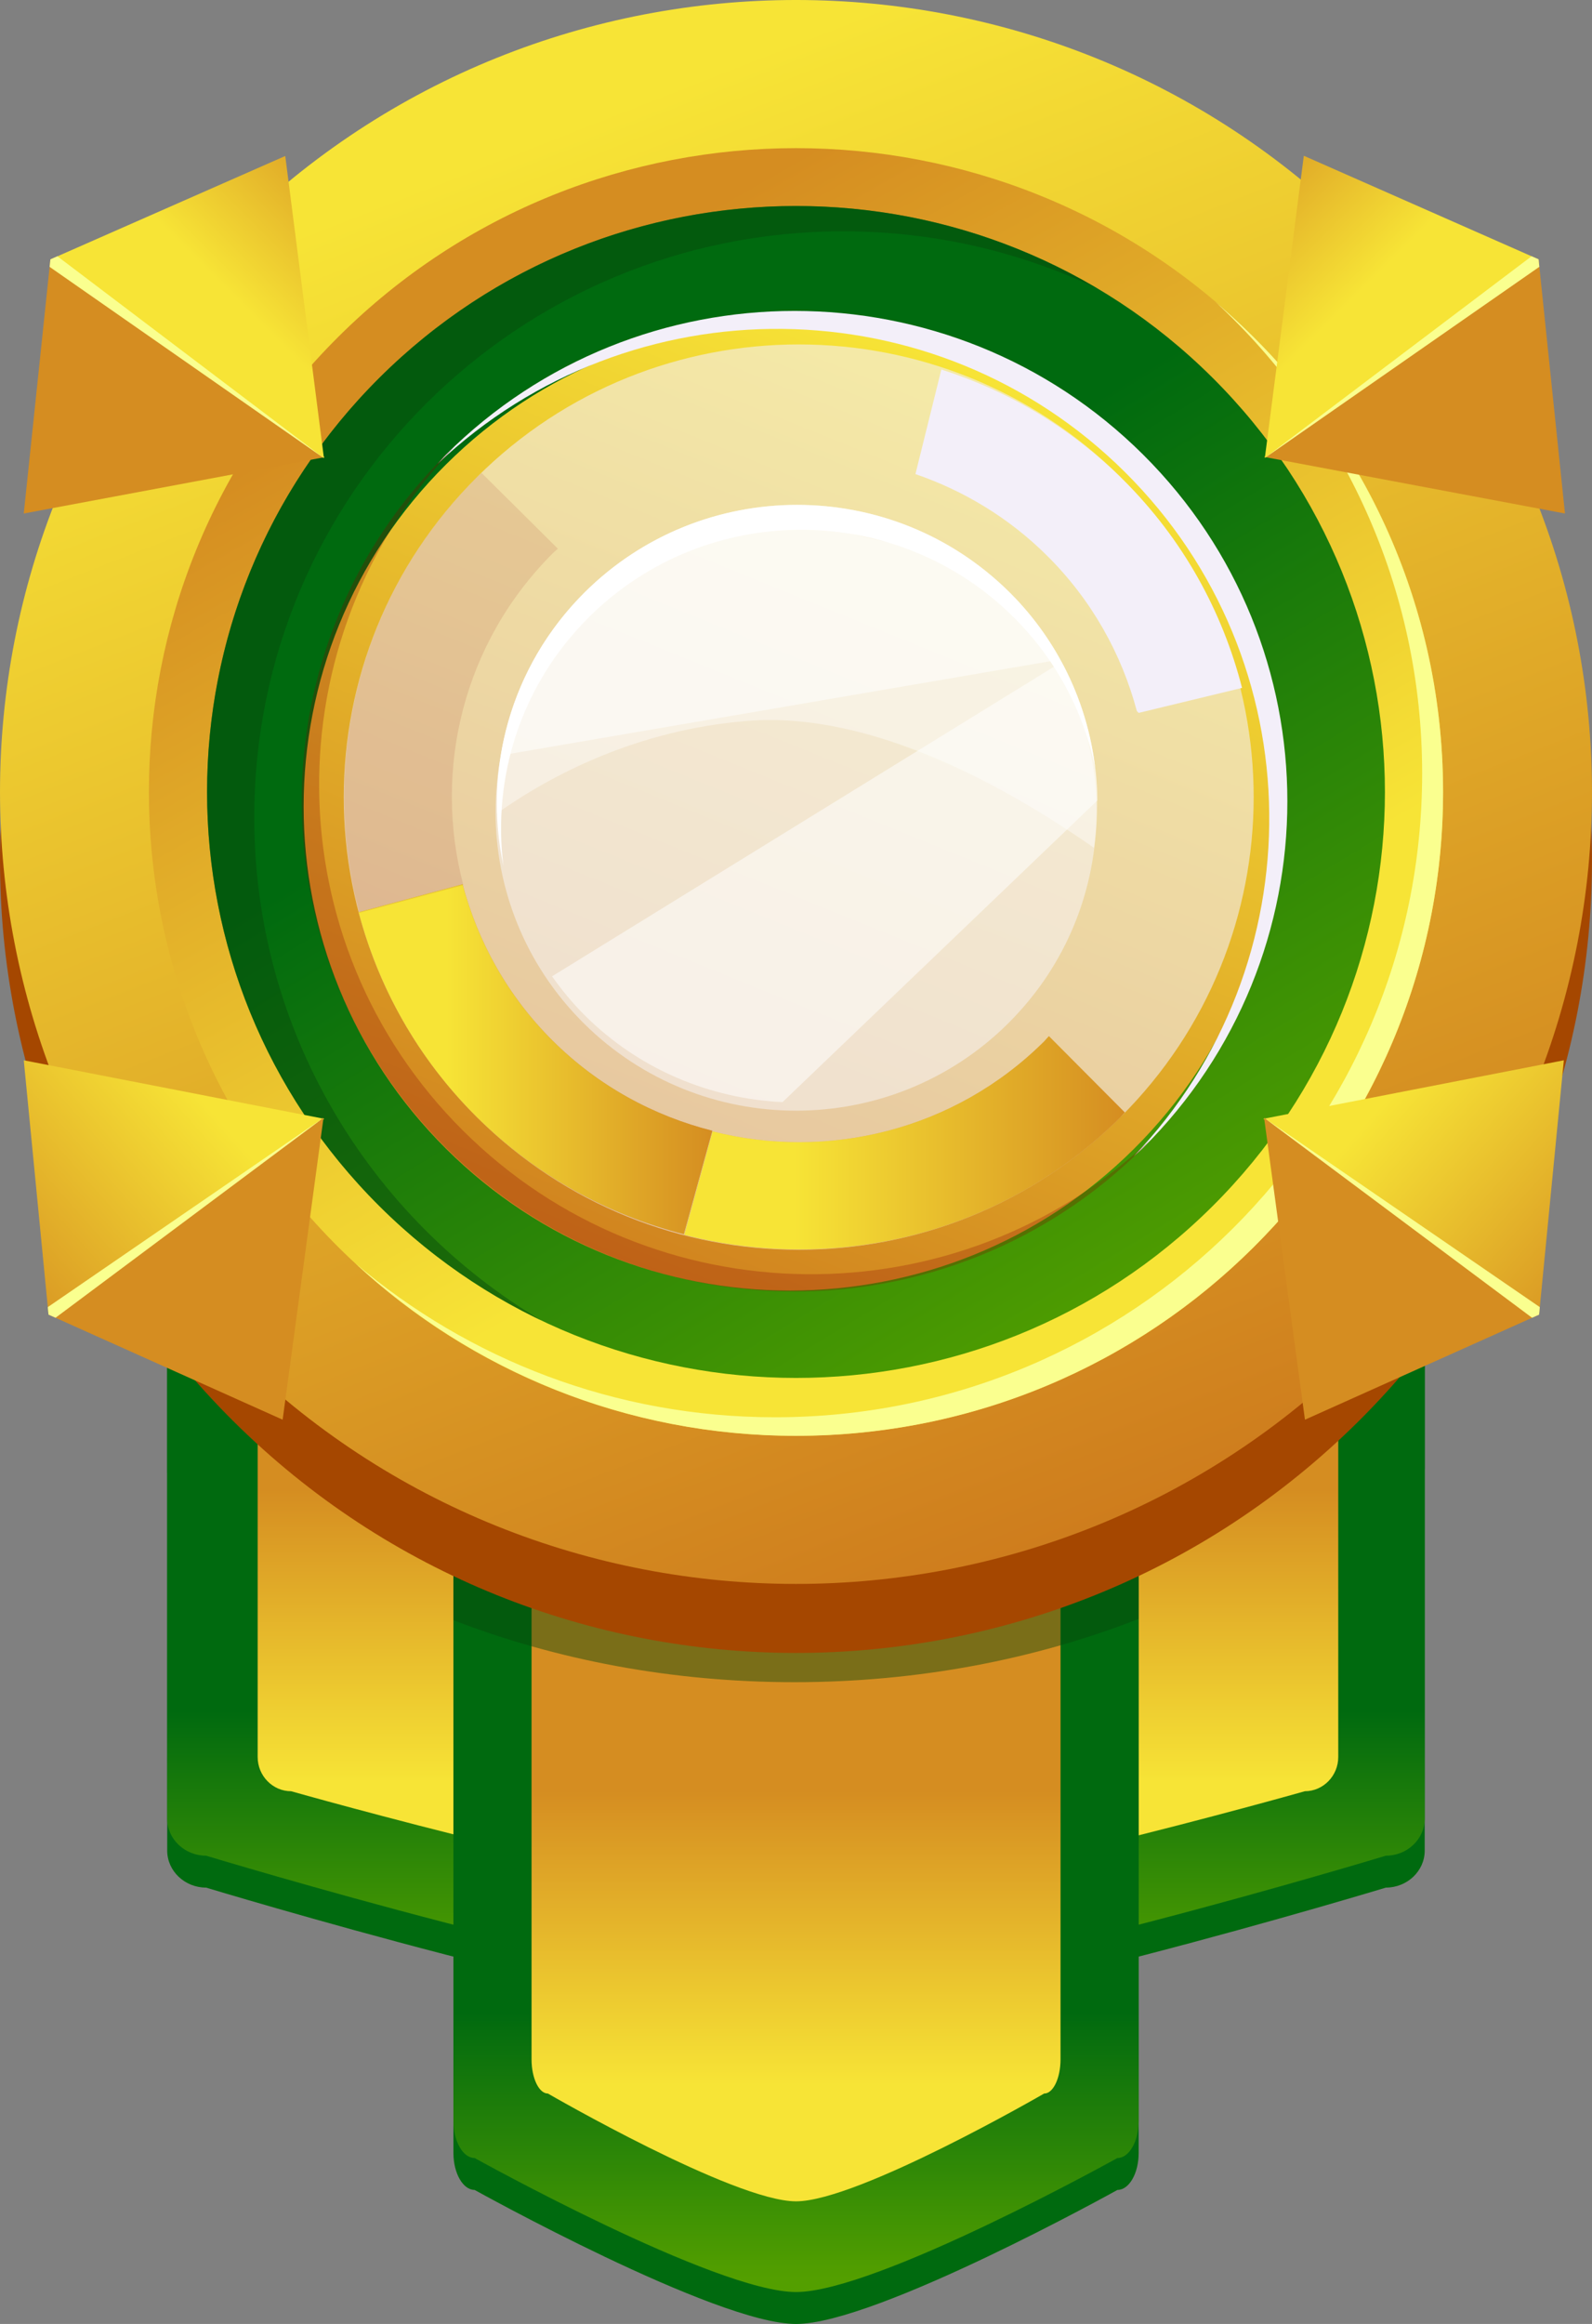 <svg width="98" height="143" viewBox="0 0 98 143" fill="none" xmlns="http://www.w3.org/2000/svg">
<rect x="0" y="0" width="98" height="143" fill="#808080" stroke="none"/>
<g clip-path="url(#clip0_31_609)">
<g style="mix-blend-mode:multiply" opacity="0.44">
<path d="M48.899 106.109C64.946 106.109 79.122 99.892 87.705 90.387V70.59C87.705 69.338 83.848 70.59 82.53 70.59H14.012C12.694 70.59 10.295 69.338 10.295 70.59V90.609C18.899 99.989 32.979 106.109 48.899 106.109Z" fill="#06470B"/>
</g>
<path d="M85.311 116.15C85.311 116.15 58.078 124.398 48.999 124.398C39.919 124.398 12.687 116.15 12.687 116.15C11.369 116.15 10.293 115.125 10.293 113.876V73.448C10.293 72.197 12.694 73.448 14.01 73.448H82.528C83.846 73.448 87.702 72.197 87.702 73.448V113.876C87.702 115.128 86.626 116.15 85.308 116.15H85.311Z" fill="#006A0F"/>
<path d="M85.311 114.186C85.311 114.186 58.078 122.434 48.999 122.434C39.919 122.434 12.687 114.186 12.687 114.186C11.369 114.186 10.293 113.161 10.293 111.912V73.075C10.293 71.823 12.694 73.075 14.01 73.075H82.528C83.846 73.075 87.702 71.823 87.702 73.075V111.912C87.702 113.164 86.626 114.186 85.308 114.186H85.311Z" fill="url(#paint0_linear_31_609)"/>
<path d="M80.324 110.219C80.324 110.219 56.924 116.852 49.122 116.852C41.32 116.852 17.92 110.219 17.92 110.219C16.787 110.219 15.861 109.272 15.861 108.113V73.072C15.861 71.914 17.925 73.072 19.055 73.072H77.933C79.066 73.072 82.38 71.914 82.38 73.072V108.113C82.38 109.272 81.454 110.219 80.322 110.219H80.324Z" fill="url(#paint1_linear_31_609)"/>
<path d="M68.787 134.752C68.787 134.752 53.948 143 49.001 143C44.055 143 29.216 134.752 29.216 134.752C28.5 134.752 27.912 133.727 27.912 132.478V92.05C27.912 90.798 29.222 92.05 29.938 92.05H67.273C67.99 92.05 70.094 90.798 70.094 92.05V132.478C70.094 133.73 69.506 134.752 68.789 134.752H68.787Z" fill="#006A0F"/>
<path d="M68.787 132.788C68.787 132.788 53.948 141.035 49.001 141.035C44.055 141.035 29.216 132.788 29.216 132.788C28.5 132.788 27.912 131.763 27.912 130.513V91.677C27.912 90.425 29.222 91.677 29.938 91.677H67.273C67.99 91.677 70.094 90.425 70.094 91.677V130.513C70.094 131.765 69.506 132.788 68.789 132.788H68.787Z" fill="url(#paint2_linear_31_609)"/>
<path d="M64.275 128.821C64.275 128.821 52.82 135.454 49.001 135.454C45.182 135.454 33.728 128.821 33.728 128.821C33.175 128.821 32.721 127.874 32.721 126.715V91.674C32.721 90.515 33.73 91.674 34.286 91.674H63.108C63.66 91.674 65.284 90.515 65.284 91.674V126.715C65.284 127.874 64.831 128.821 64.278 128.821H64.275Z" fill="url(#paint3_linear_31_609)"/>
<g style="mix-blend-mode:multiply" opacity="0.44">
<path d="M48.899 103.509C56.519 103.509 63.714 102.105 70.091 99.617V86.741C70.091 85.489 67.99 86.741 67.27 86.741H65.281C65.281 85.583 63.658 86.741 63.105 86.741H34.283C33.73 86.741 32.719 85.583 32.719 86.741H29.936C29.219 86.741 27.909 85.489 27.909 86.741V99.695C34.235 102.135 41.361 103.509 48.899 103.509Z" fill="#06470B"/>
</g>
<path d="M83.647 87.437C102.782 68.406 102.782 37.551 83.647 18.52C64.511 -0.511 33.487 -0.511 14.352 18.52C-4.783 37.551 -4.783 68.406 14.352 87.437C33.487 106.468 64.511 106.468 83.647 87.437Z" fill="#A54700"/>
<path d="M83.647 83.19C102.782 64.159 102.782 33.304 83.647 14.273C64.511 -4.758 33.487 -4.758 14.352 14.273C-4.783 33.304 -4.783 64.159 14.352 83.19C33.487 102.221 64.511 102.221 83.647 83.19Z" fill="url(#paint4_linear_31_609)"/>
<path d="M77.166 76.745C92.722 61.273 92.722 36.19 77.166 20.719C61.61 5.248 36.389 5.248 20.833 20.719C5.277 36.19 5.277 61.273 20.833 76.745C36.389 92.216 61.61 92.216 77.166 76.745Z" fill="url(#paint5_linear_31_609)"/>
<path d="M74.828 18.586C82.646 25.819 87.544 36.136 87.544 47.592C87.544 69.471 69.71 87.208 47.71 87.208C37.853 87.208 28.838 83.64 21.881 77.741C28.993 84.32 38.521 88.351 48.998 88.351C70.998 88.351 88.832 70.614 88.832 48.734C88.832 36.659 83.392 25.854 74.828 18.586Z" fill="#FAFF8F"/>
<path d="M74.634 74.227C88.792 60.146 88.792 37.317 74.634 23.236C60.477 9.156 37.522 9.156 23.365 23.236C9.207 37.317 9.207 60.146 23.365 74.227C37.522 88.308 60.477 88.308 74.634 74.227Z" fill="url(#paint6_linear_31_609)"/>
<g style="mix-blend-mode:multiply" opacity="0.44">
<path d="M15.652 50.291C15.652 30.378 31.884 14.235 51.905 14.235C57.514 14.235 62.826 15.503 67.566 17.764C62.133 14.537 55.786 12.676 48.999 12.676C28.977 12.676 12.746 28.819 12.746 48.732C12.746 63.065 21.157 75.445 33.339 81.259C22.748 74.965 15.652 63.452 15.652 50.291Z" fill="#06470B"/>
</g>
<path d="M3.102 15.959L1.463 31.598L19.986 28.131L3.102 15.959Z" fill="#D58D21"/>
<path d="M3.103 15.962L17.56 9.598L19.941 28.195L3.103 15.962Z" fill="url(#paint7_linear_31_609)"/>
<path d="M3.103 15.962L3.535 15.77L19.941 28.195L3.054 16.421L3.103 15.962Z" fill="#FAFF8F"/>
<path d="M94.712 15.959L96.336 31.598L77.815 28.115L94.712 15.959Z" fill="#D58D21"/>
<path d="M94.712 15.959L80.26 9.585L77.861 28.179L94.712 15.959Z" fill="url(#paint8_linear_31_609)"/>
<path d="M94.712 15.959L94.278 15.77L77.861 28.179L94.758 16.418L94.712 15.959Z" fill="#FAFF8F"/>
<path d="M94.742 80.893L96.266 65.243L77.769 68.844L94.742 80.893Z" fill="url(#paint9_linear_31_609)"/>
<path d="M94.742 80.893L80.33 87.358L77.815 68.78L94.742 80.893Z" fill="#D58D21"/>
<path d="M94.742 80.893L94.31 81.085L77.815 68.78L94.787 80.431L94.742 80.893Z" fill="#FAFF8F"/>
<path d="M2.987 80.893L1.463 65.243L19.96 68.844L2.987 80.893Z" fill="url(#paint10_linear_31_609)"/>
<path d="M2.987 80.893L17.399 87.358L19.914 68.78L2.987 80.893Z" fill="#D58D21"/>
<path d="M2.987 80.893L3.419 81.085L19.914 68.78L2.941 80.431L2.987 80.893Z" fill="#FAFF8F"/>
<path d="M69.809 70.689C58.116 82.318 39.157 82.318 27.461 70.689C15.768 59.059 15.768 40.204 27.461 28.574C39.154 16.944 58.113 16.944 69.806 28.574C81.5 40.204 81.503 59.059 69.806 70.691L69.809 70.689Z" fill="url(#paint11_linear_31_609)"/>
<path style="mix-blend-mode:overlay" opacity="0.5" d="M62.08 62.953C54.855 70.139 43.145 70.139 35.923 62.953C28.698 55.768 28.698 44.119 35.923 36.934C43.148 29.748 54.858 29.751 62.082 36.934C69.305 44.117 69.305 55.763 62.082 62.948L62.08 62.953Z" fill="url(#paint12_linear_31_609)"/>
<g style="mix-blend-mode:soft-light">
<path d="M69.262 29.062C80.923 40.66 81.079 59.334 69.782 71.153C69.973 70.974 70.177 70.819 70.362 70.635C82.209 58.853 82.209 39.75 70.362 27.968C58.516 16.186 39.307 16.186 27.461 27.968C27.276 28.152 27.12 28.355 26.938 28.542C38.824 17.307 57.6 17.462 69.262 29.062Z" fill="#F3EFF9"/>
</g>
<g style="mix-blend-mode:multiply" opacity="0.25">
<path d="M28.516 69.586C16.846 57.981 16.699 39.291 28.014 27.472C27.831 27.645 27.638 27.792 27.458 27.968C15.612 39.75 15.612 58.853 27.458 70.635C39.305 82.417 58.513 82.417 70.359 70.635C70.536 70.459 70.687 70.264 70.859 70.083C58.974 81.336 40.182 81.189 28.516 69.584V69.586Z" fill="#890000"/>
</g>
<g style="mix-blend-mode:overlay" opacity="0.58">
<path d="M68.975 29.353C58.035 18.474 40.303 18.474 29.364 29.353C18.427 40.23 18.425 57.868 29.364 68.748C40.298 79.623 58.035 79.62 68.969 68.746C79.908 57.866 79.908 40.23 68.972 29.356L68.975 29.353Z" fill="#F3EFF9"/>
</g>
<g style="mix-blend-mode:soft-light">
<path d="M57.947 22.739L56.352 29.172C59.315 30.191 62.101 31.852 64.466 34.203C67.222 36.944 69.047 40.254 69.981 43.751L70.096 43.866L76.457 42.328C75.257 37.644 72.842 33.202 69.154 29.535C65.901 26.3 62.042 24.047 57.944 22.736L57.947 22.739Z" fill="#F3EFF9"/>
</g>
<path d="M36.242 37.986C43.465 30.803 55.18 30.803 62.402 37.986C65.027 40.596 66.688 43.802 67.404 47.165C66.913 43.249 65.171 39.459 62.15 36.453C54.927 29.271 43.215 29.268 35.99 36.453C31.393 41.026 29.732 47.405 30.99 53.291C30.303 47.851 32.042 42.163 36.245 37.986H36.242Z" fill="white"/>
<path style="mix-blend-mode:overlay" opacity="0.53" d="M62.147 36.453C61.441 35.752 60.687 35.14 59.903 34.577L45.92 31.347C42.284 31.969 38.798 33.661 35.99 36.453C33.145 39.283 31.436 42.809 30.832 46.479L65.257 40.583C64.436 39.101 63.408 37.705 62.147 36.451V36.453Z" fill="url(#paint13_linear_31_609)"/>
<path style="mix-blend-mode:overlay" opacity="0.53" d="M35.988 62.47C39.369 65.833 43.739 67.603 48.17 67.817L67.555 49.252C67.523 46.313 66.787 43.388 65.349 40.735L33.983 60.076C34.579 60.914 35.236 61.72 35.99 62.47H35.988Z" fill="url(#paint14_linear_31_609)"/>
<path style="mix-blend-mode:overlay" opacity="0.4" d="M62.147 36.453C54.925 29.271 43.212 29.268 35.987 36.453C32.225 40.196 30.443 45.144 30.598 50.045C33.902 47.702 39.221 44.896 46.049 44.357C53.687 43.754 62.058 48.473 67.343 52.17C68.172 46.607 66.454 40.737 62.147 36.453Z" fill="url(#paint15_linear_31_609)"/>
<g style="mix-blend-mode:multiply" opacity="0.25">
<path d="M42.096 75.944L43.848 69.581C40.247 68.668 36.836 66.837 34.017 64.034C31.24 61.272 29.409 57.932 28.478 54.409L22.077 56.128C23.296 60.733 25.692 65.094 29.321 68.703C32.987 72.349 37.418 74.738 42.096 75.942V75.944Z" fill="#890000"/>
</g>
<g style="mix-blend-mode:multiply" opacity="0.15">
<path d="M68.969 68.743C69.063 68.649 69.146 68.545 69.237 68.449L64.568 63.757C64.466 63.858 64.382 63.973 64.278 64.077C58.744 69.581 50.931 71.412 43.862 69.616L42.12 75.982C51.414 78.376 61.693 75.984 68.972 68.746L68.969 68.743Z" fill="#890000"/>
</g>
<path style="mix-blend-mode:multiply" d="M34.015 64.034C31.237 61.272 29.407 57.932 28.475 54.409L22.075 56.128C23.293 60.733 25.69 65.094 29.318 68.703C32.984 72.349 37.415 74.738 42.093 75.942L43.846 69.578C40.244 68.665 36.833 66.834 34.015 64.032V64.034Z" fill="url(#paint16_linear_31_609)"/>
<path style="mix-blend-mode:multiply" d="M64.568 63.757C64.466 63.858 64.382 63.973 64.278 64.077C58.744 69.581 50.931 71.412 43.862 69.616L42.12 75.982C51.414 78.376 61.693 75.984 68.972 68.746C69.066 68.652 69.149 68.548 69.24 68.452L64.57 63.759L64.568 63.757Z" fill="url(#paint17_linear_31_609)"/>
<g style="mix-blend-mode:multiply" opacity="0.1">
<path d="M28.521 54.462C26.653 47.395 28.486 39.558 34.055 34.019C34.149 33.926 34.248 33.851 34.342 33.763L29.643 29.1C29.552 29.191 29.455 29.263 29.364 29.353C22.056 36.622 19.656 46.901 22.117 56.173L28.521 54.462Z" fill="#890000"/>
</g>
</g>
<defs>
<linearGradient id="paint0_linear_31_609" x1="48.999" y1="99.831" x2="48.999" y2="121.566" gradientUnits="userSpaceOnUse">
<stop offset="0.25" stop-color="#006A0F"/>
<stop offset="1" stop-color="#539F00"/>
</linearGradient>
<linearGradient id="paint1_linear_31_609" x1="49.122" y1="115.71" x2="49.122" y2="91.62" gradientUnits="userSpaceOnUse">
<stop offset="0.25" stop-color="#F7E436"/>
<stop offset="1" stop-color="#D58D21"/>
</linearGradient>
<linearGradient id="paint2_linear_31_609" x1="48.999" y1="118.43" x2="48.999" y2="140.168" gradientUnits="userSpaceOnUse">
<stop offset="0.25" stop-color="#006A0F"/>
<stop offset="1" stop-color="#539F00"/>
</linearGradient>
<linearGradient id="paint3_linear_31_609" x1="48.999" y1="134.309" x2="48.999" y2="110.222" gradientUnits="userSpaceOnUse">
<stop offset="0.25" stop-color="#F7E436"/>
<stop offset="1" stop-color="#D58D21"/>
</linearGradient>
<linearGradient id="paint4_linear_31_609" x1="33.071" y1="8.526" x2="66.88" y2="94.795" gradientUnits="userSpaceOnUse">
<stop stop-color="#F7E436"/>
<stop offset="1" stop-color="#CE7C1D"/>
</linearGradient>
<linearGradient id="paint5_linear_31_609" x1="67.701" y1="81.47" x2="32.444" y2="19.067" gradientUnits="userSpaceOnUse">
<stop offset="0.25" stop-color="#F7E436"/>
<stop offset="1" stop-color="#D58D21"/>
</linearGradient>
<linearGradient id="paint6_linear_31_609" x1="69.813" y1="82.618" x2="34.532" y2="24.541" gradientUnits="userSpaceOnUse">
<stop stop-color="#539F00"/>
<stop offset="0.75" stop-color="#006A0F"/>
</linearGradient>
<linearGradient id="paint7_linear_31_609" x1="11.743" y1="21.858" x2="24.148" y2="9.388" gradientUnits="userSpaceOnUse">
<stop offset="0.25" stop-color="#F7E436"/>
<stop offset="1" stop-color="#D58D21"/>
</linearGradient>
<linearGradient id="paint8_linear_31_609" x1="86.069" y1="21.854" x2="73.674" y2="9.374" gradientUnits="userSpaceOnUse">
<stop offset="0.25" stop-color="#F7E436"/>
<stop offset="1" stop-color="#D58D21"/>
</linearGradient>
<linearGradient id="paint9_linear_31_609" x1="81.625" y1="62.338" x2="100.477" y2="78.979" gradientUnits="userSpaceOnUse">
<stop offset="0.25" stop-color="#F7E436"/>
<stop offset="1" stop-color="#D58D21"/>
</linearGradient>
<linearGradient id="paint10_linear_31_609" x1="16.11" y1="62.331" x2="-2.744" y2="78.972" gradientUnits="userSpaceOnUse">
<stop offset="0.25" stop-color="#F7E436"/>
<stop offset="1" stop-color="#D58D21"/>
</linearGradient>
<linearGradient id="paint11_linear_31_609" x1="59.869" y1="22.273" x2="35.915" y2="81.205" gradientUnits="userSpaceOnUse">
<stop stop-color="#F7E436"/>
<stop offset="1" stop-color="#CE7C1D"/>
</linearGradient>
<linearGradient id="paint12_linear_31_609" x1="35.911" y1="36.939" x2="61.927" y2="63.097" gradientUnits="userSpaceOnUse">
<stop stop-color="white"/>
<stop offset="1" stop-color="white"/>
</linearGradient>
<linearGradient id="paint13_linear_31_609" x1="40.487" y1="51.912" x2="47.401" y2="42.554" gradientUnits="userSpaceOnUse">
<stop stop-color="white"/>
<stop offset="1" stop-color="white"/>
</linearGradient>
<linearGradient id="paint14_linear_31_609" x1="42.704" y1="65.448" x2="51.747" y2="53.206" gradientUnits="userSpaceOnUse">
<stop stop-color="white"/>
<stop offset="1" stop-color="white"/>
</linearGradient>
<linearGradient id="paint15_linear_31_609" x1="37.756" y1="34.689" x2="61.205" y2="58.266" gradientUnits="userSpaceOnUse">
<stop stop-color="white"/>
<stop offset="1" stop-color="white"/>
</linearGradient>
<linearGradient id="paint16_linear_31_609" x1="22.077" y1="65.177" x2="43.848" y2="65.177" gradientUnits="userSpaceOnUse">
<stop offset="0.25" stop-color="#F7E436"/>
<stop offset="1" stop-color="#D58D21"/>
</linearGradient>
<linearGradient id="paint17_linear_31_609" x1="42.117" y1="70.318" x2="69.237" y2="70.318" gradientUnits="userSpaceOnUse">
<stop offset="0.25" stop-color="#F7E436"/>
<stop offset="1" stop-color="#D58D21"/>
</linearGradient>
<clipPath id="clip0_31_609">
<rect width="98" height="143" fill="white"/>
</clipPath>
</defs>
</svg>
